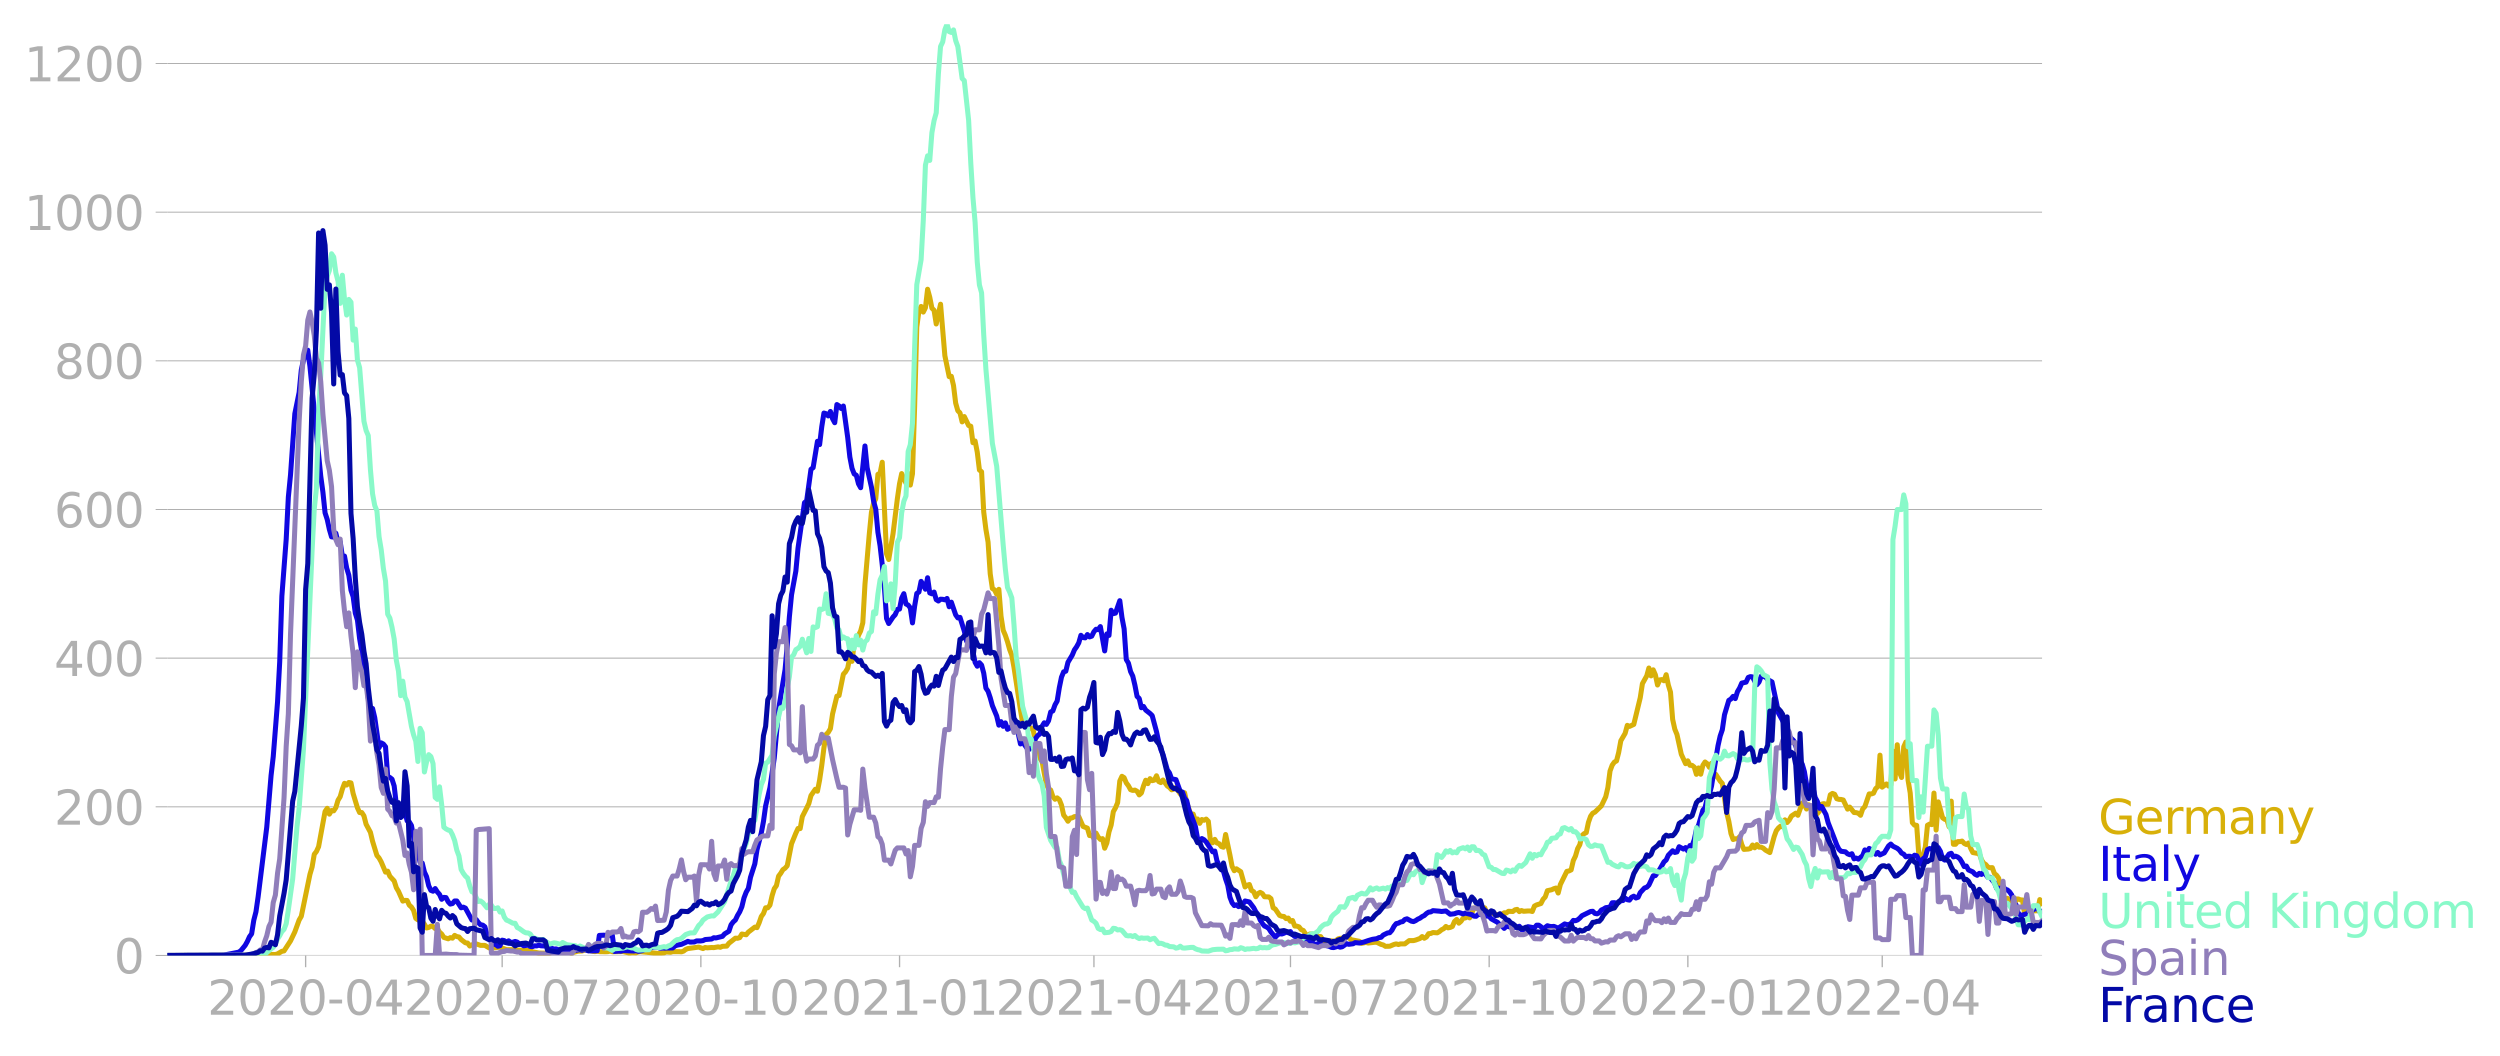 <svg xmlns:xlink="http://www.w3.org/1999/xlink" width="992.186" height="419.093" viewBox="0 0 744.14 314.319" xmlns="http://www.w3.org/2000/svg"><defs><style>*{stroke-linejoin:round;stroke-linecap:butt}</style></defs><g id="figure_1"><path d="M0 314.32h744.14V0H0v314.32z" style="fill:none" id="patch_1"/><g id="axes_1"><path d="M49.83 284.4h558V7.2h-558v277.2z" style="fill:none" id="patch_2"/><g id="matplotlib.axis_1"><g id="xtick_1"><g id="line2d_1"><defs><path id="mc8f80607a2" d="M0 0v3.5" style="stroke:#b0b0b0;stroke-width:.4"/></defs><use xlink:href="#mc8f80607a2" x="90.973" y="284.4" style="fill:#b0b0b0;stroke:#b0b0b0;stroke-width:.4"/></g><g style="fill:#b0b0b0" transform="matrix(.14 0 0 -.14 61.725 302.038)" id="text_1"><defs><path id="DejaVuSans-32" d="M1228 531h2203V0H469v531q359 372 979 998 621 627 780 809 303 340 423 576 121 236 121 464 0 372-261 606-261 235-680 235-297 0-627-103-329-103-704-313v638q381 153 712 231 332 78 607 78 725 0 1156-363 431-362 431-968 0-288-108-546-107-257-392-607-78-91-497-524-418-433-1181-1211z" transform="scale(.016)"/><path id="DejaVuSans-30" d="M2034 4250q-487 0-733-480-245-479-245-1442 0-959 245-1439 246-480 733-480 491 0 736 480 246 480 246 1439 0 963-246 1442-245 480-736 480zm0 500q785 0 1199-621 414-620 414-1801 0-1178-414-1799Q2819-91 2034-91q-784 0-1198 620-414 621-414 1799 0 1181 414 1801 414 621 1198 621z" transform="scale(.016)"/><path id="DejaVuSans-2d" d="M313 2009h1684v-512H313v512z" transform="scale(.016)"/><path id="DejaVuSans-34" d="M2419 4116 825 1625h1594v2491zm-166 550h794V1625h666v-525h-666V0h-628v1100H313v609l1940 2957z" transform="scale(.016)"/></defs><use xlink:href="#DejaVuSans-32"/><use xlink:href="#DejaVuSans-30" x="63.623"/><use xlink:href="#DejaVuSans-32" x="127.246"/><use xlink:href="#DejaVuSans-30" x="190.869"/><use xlink:href="#DejaVuSans-2d" x="254.492"/><use xlink:href="#DejaVuSans-30" x="290.576"/><use xlink:href="#DejaVuSans-34" x="354.199"/></g></g><g id="xtick_2"><use xlink:href="#mc8f80607a2" x="149.473" y="284.4" style="fill:#b0b0b0;stroke:#b0b0b0;stroke-width:.4" id="line2d_2"/><g style="fill:#b0b0b0" transform="matrix(.14 0 0 -.14 120.225 302.038)" id="text_2"><defs><path id="DejaVuSans-37" d="M525 4666h3000v-269L1831 0h-659l1594 4134H525v532z" transform="scale(.016)"/></defs><use xlink:href="#DejaVuSans-32"/><use xlink:href="#DejaVuSans-30" x="63.623"/><use xlink:href="#DejaVuSans-32" x="127.246"/><use xlink:href="#DejaVuSans-30" x="190.869"/><use xlink:href="#DejaVuSans-2d" x="254.492"/><use xlink:href="#DejaVuSans-30" x="290.576"/><use xlink:href="#DejaVuSans-37" x="354.199"/></g></g><g id="xtick_3"><use xlink:href="#mc8f80607a2" x="208.616" y="284.4" style="fill:#b0b0b0;stroke:#b0b0b0;stroke-width:.4" id="line2d_3"/><g style="fill:#b0b0b0" transform="matrix(.14 0 0 -.14 179.368 302.038)" id="text_3"><defs><path id="DejaVuSans-31" d="M794 531h1031v3560L703 3866v575l1116 225h631V531h1031V0H794v531z" transform="scale(.016)"/></defs><use xlink:href="#DejaVuSans-32"/><use xlink:href="#DejaVuSans-30" x="63.623"/><use xlink:href="#DejaVuSans-32" x="127.246"/><use xlink:href="#DejaVuSans-30" x="190.869"/><use xlink:href="#DejaVuSans-2d" x="254.492"/><use xlink:href="#DejaVuSans-31" x="290.576"/><use xlink:href="#DejaVuSans-30" x="354.199"/></g></g><g id="xtick_4"><use xlink:href="#mc8f80607a2" x="267.759" y="284.4" style="fill:#b0b0b0;stroke:#b0b0b0;stroke-width:.4" id="line2d_4"/><g style="fill:#b0b0b0" transform="matrix(.14 0 0 -.14 238.51 302.038)" id="text_4"><use xlink:href="#DejaVuSans-32"/><use xlink:href="#DejaVuSans-30" x="63.623"/><use xlink:href="#DejaVuSans-32" x="127.246"/><use xlink:href="#DejaVuSans-31" x="190.869"/><use xlink:href="#DejaVuSans-2d" x="254.492"/><use xlink:href="#DejaVuSans-30" x="290.576"/><use xlink:href="#DejaVuSans-31" x="354.199"/></g></g><g id="xtick_5"><use xlink:href="#mc8f80607a2" x="325.616" y="284.4" style="fill:#b0b0b0;stroke:#b0b0b0;stroke-width:.4" id="line2d_5"/><g style="fill:#b0b0b0" transform="matrix(.14 0 0 -.14 296.368 302.038)" id="text_5"><use xlink:href="#DejaVuSans-32"/><use xlink:href="#DejaVuSans-30" x="63.623"/><use xlink:href="#DejaVuSans-32" x="127.246"/><use xlink:href="#DejaVuSans-31" x="190.869"/><use xlink:href="#DejaVuSans-2d" x="254.492"/><use xlink:href="#DejaVuSans-30" x="290.576"/><use xlink:href="#DejaVuSans-34" x="354.199"/></g></g><g id="xtick_6"><use xlink:href="#mc8f80607a2" x="384.116" y="284.4" style="fill:#b0b0b0;stroke:#b0b0b0;stroke-width:.4" id="line2d_6"/><g style="fill:#b0b0b0" transform="matrix(.14 0 0 -.14 354.868 302.038)" id="text_6"><use xlink:href="#DejaVuSans-32"/><use xlink:href="#DejaVuSans-30" x="63.623"/><use xlink:href="#DejaVuSans-32" x="127.246"/><use xlink:href="#DejaVuSans-31" x="190.869"/><use xlink:href="#DejaVuSans-2d" x="254.492"/><use xlink:href="#DejaVuSans-30" x="290.576"/><use xlink:href="#DejaVuSans-37" x="354.199"/></g></g><g id="xtick_7"><use xlink:href="#mc8f80607a2" x="443.259" y="284.4" style="fill:#b0b0b0;stroke:#b0b0b0;stroke-width:.4" id="line2d_7"/><g style="fill:#b0b0b0" transform="matrix(.14 0 0 -.14 414.01 302.038)" id="text_7"><use xlink:href="#DejaVuSans-32"/><use xlink:href="#DejaVuSans-30" x="63.623"/><use xlink:href="#DejaVuSans-32" x="127.246"/><use xlink:href="#DejaVuSans-31" x="190.869"/><use xlink:href="#DejaVuSans-2d" x="254.492"/><use xlink:href="#DejaVuSans-31" x="290.576"/><use xlink:href="#DejaVuSans-30" x="354.199"/></g></g><g id="xtick_8"><use xlink:href="#mc8f80607a2" x="502.401" y="284.4" style="fill:#b0b0b0;stroke:#b0b0b0;stroke-width:.4" id="line2d_8"/><g style="fill:#b0b0b0" transform="matrix(.14 0 0 -.14 473.153 302.038)" id="text_8"><use xlink:href="#DejaVuSans-32"/><use xlink:href="#DejaVuSans-30" x="63.623"/><use xlink:href="#DejaVuSans-32" x="127.246"/><use xlink:href="#DejaVuSans-32" x="190.869"/><use xlink:href="#DejaVuSans-2d" x="254.492"/><use xlink:href="#DejaVuSans-30" x="290.576"/><use xlink:href="#DejaVuSans-31" x="354.199"/></g></g><g id="xtick_9"><use xlink:href="#mc8f80607a2" x="560.259" y="284.4" style="fill:#b0b0b0;stroke:#b0b0b0;stroke-width:.4" id="line2d_9"/><g style="fill:#b0b0b0" transform="matrix(.14 0 0 -.14 531.01 302.038)" id="text_9"><use xlink:href="#DejaVuSans-32"/><use xlink:href="#DejaVuSans-30" x="63.623"/><use xlink:href="#DejaVuSans-32" x="127.246"/><use xlink:href="#DejaVuSans-32" x="190.869"/><use xlink:href="#DejaVuSans-2d" x="254.492"/><use xlink:href="#DejaVuSans-30" x="290.576"/><use xlink:href="#DejaVuSans-34" x="354.199"/></g></g></g><g id="matplotlib.axis_2"><g id="ytick_1"><path d="M49.83 284.4h558" clip-path="url(#p5972524c0c)" style="fill:none;stroke:#b0b0b0;stroke-width:.3;stroke-linecap:square" id="line2d_10"/><g id="line2d_11"><defs><path id="m700f919090" d="M0 0h-3.5" style="stroke:#b0b0b0;stroke-width:.3"/></defs><use xlink:href="#m700f919090" x="49.83" y="284.4" style="fill:#b0b0b0;stroke:#b0b0b0;stroke-width:.3"/></g><use xlink:href="#DejaVuSans-30" style="fill:#b0b0b0" transform="matrix(.14 0 0 -.14 33.922 289.719)" id="text_10"/></g><g id="ytick_2"><path d="M49.83 240.15h558" clip-path="url(#p5972524c0c)" style="fill:none;stroke:#b0b0b0;stroke-width:.3;stroke-linecap:square" id="line2d_12"/><use xlink:href="#m700f919090" x="49.83" y="240.149" style="fill:#b0b0b0;stroke:#b0b0b0;stroke-width:.3" id="line2d_13"/><g style="fill:#b0b0b0" transform="matrix(.14 0 0 -.14 16.108 245.468)" id="text_11"><use xlink:href="#DejaVuSans-32"/><use xlink:href="#DejaVuSans-30" x="63.623"/><use xlink:href="#DejaVuSans-30" x="127.246"/></g></g><g id="ytick_3"><path d="M49.83 195.898h558" clip-path="url(#p5972524c0c)" style="fill:none;stroke:#b0b0b0;stroke-width:.3;stroke-linecap:square" id="line2d_14"/><use xlink:href="#m700f919090" x="49.83" y="195.898" style="fill:#b0b0b0;stroke:#b0b0b0;stroke-width:.3" id="line2d_15"/><g style="fill:#b0b0b0" transform="matrix(.14 0 0 -.14 16.108 201.217)" id="text_12"><use xlink:href="#DejaVuSans-34"/><use xlink:href="#DejaVuSans-30" x="63.623"/><use xlink:href="#DejaVuSans-30" x="127.246"/></g></g><g id="ytick_4"><path d="M49.83 151.647h558" clip-path="url(#p5972524c0c)" style="fill:none;stroke:#b0b0b0;stroke-width:.3;stroke-linecap:square" id="line2d_16"/><use xlink:href="#m700f919090" x="49.83" y="151.647" style="fill:#b0b0b0;stroke:#b0b0b0;stroke-width:.3" id="line2d_17"/><g style="fill:#b0b0b0" transform="matrix(.14 0 0 -.14 16.108 156.966)" id="text_13"><defs><path id="DejaVuSans-36" d="M2113 2584q-425 0-674-291-248-290-248-796 0-503 248-796 249-292 674-292t673 292q248 293 248 796 0 506-248 796-248 291-673 291zm1253 1979v-575q-238 112-480 171-242 60-480 60-625 0-955-422-329-422-376-1275 184 272 462 417 279 145 613 145 703 0 1111-427 408-426 408-1160 0-719-425-1154Q2819-91 2113-91q-810 0-1238 620-428 621-428 1799 0 1106 525 1764t1409 658q238 0 480-47t505-140z" transform="scale(.016)"/></defs><use xlink:href="#DejaVuSans-36"/><use xlink:href="#DejaVuSans-30" x="63.623"/><use xlink:href="#DejaVuSans-30" x="127.246"/></g></g><g id="ytick_5"><path d="M49.83 107.397h558" clip-path="url(#p5972524c0c)" style="fill:none;stroke:#b0b0b0;stroke-width:.3;stroke-linecap:square" id="line2d_18"/><use xlink:href="#m700f919090" x="49.83" y="107.397" style="fill:#b0b0b0;stroke:#b0b0b0;stroke-width:.3" id="line2d_19"/><g style="fill:#b0b0b0" transform="matrix(.14 0 0 -.14 16.108 112.715)" id="text_14"><defs><path id="DejaVuSans-38" d="M2034 2216q-450 0-708-241-257-241-257-662 0-422 257-663 258-241 708-241t709 242q260 243 260 662 0 421-258 662-257 241-711 241zm-631 268q-406 100-633 378-226 279-226 679 0 559 398 884 399 325 1092 325 697 0 1094-325t397-884q0-400-227-679-226-278-629-378 456-106 710-416 255-309 255-755 0-679-414-1042Q2806-91 2034-91q-771 0-1186 362-414 363-414 1042 0 446 256 755 257 310 713 416zm-231 997q0-362 226-565 227-203 636-203 407 0 636 203 230 203 230 565 0 363-230 566-229 203-636 203-409 0-636-203-226-203-226-566z" transform="scale(.016)"/></defs><use xlink:href="#DejaVuSans-38"/><use xlink:href="#DejaVuSans-30" x="63.623"/><use xlink:href="#DejaVuSans-30" x="127.246"/></g></g><g id="ytick_6"><path d="M49.83 63.146h558" clip-path="url(#p5972524c0c)" style="fill:none;stroke:#b0b0b0;stroke-width:.3;stroke-linecap:square" id="line2d_20"/><use xlink:href="#m700f919090" x="49.83" y="63.146" style="fill:#b0b0b0;stroke:#b0b0b0;stroke-width:.3" id="line2d_21"/><g style="fill:#b0b0b0" transform="matrix(.14 0 0 -.14 7.2 68.465)" id="text_15"><use xlink:href="#DejaVuSans-31"/><use xlink:href="#DejaVuSans-30" x="63.623"/><use xlink:href="#DejaVuSans-30" x="127.246"/><use xlink:href="#DejaVuSans-30" x="190.869"/></g></g><g id="ytick_7"><path d="M49.83 18.895h558" clip-path="url(#p5972524c0c)" style="fill:none;stroke:#b0b0b0;stroke-width:.3;stroke-linecap:square" id="line2d_22"/><use xlink:href="#m700f919090" x="49.83" y="18.895" style="fill:#b0b0b0;stroke:#b0b0b0;stroke-width:.3" id="line2d_23"/><g style="fill:#b0b0b0" transform="matrix(.14 0 0 -.14 7.2 24.214)" id="text_16"><use xlink:href="#DejaVuSans-31"/><use xlink:href="#DejaVuSans-32" x="63.623"/><use xlink:href="#DejaVuSans-30" x="127.246"/><use xlink:href="#DejaVuSans-30" x="190.869"/></g></g></g><path d="m49.83 284.4 27.643-.095 3.214-.221 1.286.032.643-.19 1.285-.759.643-.126 1.929-2.971 1.286-2.687 1.285-3.54.643-1.106 2.572-12.485.642-2.181.643-3.793.643-.822.643-1.422 1.929-10.494.642-.948.643 1.738.643-1.075.643.095.643-.98.643-2.18.643-1.044.642-2.244.643-1.738.643.506.643-.759.643.126.643 3.161 1.285 4.267.643 1.391h.643l.643.98.643 2.497 1.286 2.402.642 2.687 1.286 4.203.643.76.643 1.169 1.286 3.034.642-.285.643 1.518 1.286 1.39.643 2.023.643 1.075 1.285 2.908.643-.221.643.031.643 1.39.643.57.643 1.011.643 2.34.642.473.643.064.643.347.643.854.643 1.138.643-.158.643-.38.642.095.643.632.643-.031.643 1.074.643.57.643 1.01 1.285.412.643-.348.643.158.643-.822.643.348.643.126.643.759 1.285.98.643.063.643.885.643-.38h.643l.643-.252 1.285.442h1.286l1.286.759.643-.158.642.158 1.286-.158.643-.063 1.929.727h1.928l.643.126 3.857.095.643.126.643.285 1.928.379 1.286.032 1.929-.032 1.285-.38 4.5.159.643.221 1.286-.348.643-.19 1.286-.063 1.285-.41 1.929.505.643.095.643-.19.642.19 1.929.032.643-.032.643-.19.643.222 3.214-.063 1.928.474.643-.127 1.286.032.643-.253.643-.095 5.143.506 1.285-.127.643-.031.643-.253 1.286.095.643-.19h1.928l.643.063.643-.22.643-.507.643-.253 3.214-.442 1.286.442.642-.316.643.095 1.286-.095.643.032 1.286-.221.642.126.643-.284 1.286-.063.643-.854 1.928-1.517.643.032.643-.19.643-1.075 1.286.221.643-.79 1.928-1.485.643.158.643-1.454.643-1.865.643-.885.642-1.707h.643l.643-.79.643-2.813.643-2.086.643-.917.643-2.813.642-.853.643-1.075.643-.443.643-.727 1.286-6.542 1.285-3.161.643-1.39.643.03.643-3.57 1.286-2.53.643-1.327.642-2.402 1.286-1.865.643.569.643-3.319.643-4.362.643-5.247.642-3.95.643-.633.643-1.106.643-4.394 1.286-5.278.643-.19 1.285-6.353.643-.695.643-1.107.643-3.255.643 1.233.643-5.247.642-.411.643-2.086.643-1.296.643-2.434.643-11.442 1.286-14.95.642-6.512.643-2.781.643-1.201.643-7.302.643-.316.643-3.287 1.285 27.277.643 1.676 1.286-7.681 1.286-10.399.643-4.457.642-3.034 1.286 2.845.643-2.908.643 3.477.643-3.35.643-20.072.642-23.61.643-4.837.643-1.296.643 1.676.643-1.296.643-5.5.643 2.37.642 3.256.643.632.643 4.078 1.286-5.88 1.286 15.33 1.285 6.227.643-.095.643 2.719.643 5.246.643 2.276.643.632.642 2.687.643-1.58 1.286 2.655.643.221.643 4.9.643-.507.642 3.32.643 5.31.643.537.643 12.01.643 5.121.643 3.793.643 9.45.642 4.363.643.41.643 1.328.643-1.486.643 7.997.643 4.172.643 1.518.642 1.928.643 2.307.643 1.707.643 3.572 1.929 12.674.642 3.825.643-.38.643.064.643 1.801.643.127.643.822.643 4.109 1.285 4.109.643.821 1.286 6.986.643 1.2.643.38.642 1.928.643.822.643-.41.643.536.643 1.612.643 2.972.643.821.642 1.012.643-.917.643-.095.643-.379h1.286l1.285 2.94 1.286.505.643 2.213.643-.032.643.854.643-1.55.642 1.17.643.696.643-.222.643 2.845.643-1.549.643-3.318.643-2.023.642-3.983.643-1.138.643-1.549.643-6.448.643-1.39.643.41.643 1.55.642.853.643 1.17.643.22.643-.094.643.347.643 1.075.643-.569.642-2.118.643-1.675.643 1.012.643-1.486.643.6.643-.157.643-1.296.642 1.706.643.317.643-.759 1.286 1.77.643.443.643.695.642-.19.643-.537 1.286 1.96.643.537.643-.885.643 2.971 1.285 3.698.643-.316.643 1.96.643-.506.643 1.296.643-1.138.642.221.643-.347.643.663.643 5.943.643.442.643-1.011.643 1.074.642.222.643.821.643.222.643-3.793 1.286 6.132.643 3.35.642 1.296.643-.569 1.286.853 1.286 4.552.643-.506.642-.221.643 1.77.643.38.643 1.485.643-.948.643-.348.643.348.642.948 1.286.063.643.506.643 2.718.643.38 1.285 1.896.643.253.643.063.643.632.643-.158.643.948.643-.221.642 1.644.643.031.643.222.643.821.643.253.643 1.012.643.632.642-.6 1.929.157.643.632.643-.031.643.98.642.41 1.286.127.643-.253.643.285.643-.316.643-.506.642-.19 1.286-.095 1.286-.19.643.664 2.571.506.643.6 1.286-.284.643.19 1.928-.221h.643l1.286.632.643.158.642.41 1.286-.03 1.286-.538.643-.158.643.19.642-.19h1.286l1.286-.98h1.286l.642-.158 1.286-.474.643-.57.643.507.643-.38.643-.98.642-.063.643-.284 1.286.095.643-.38.643-.537.643-.316.642-.664.643.411.643-.126.643-.285.643-1.517.643-.569.643 1.106.642-.569.643-.948.643-.032.643-.41.643.379 1.286-2.908.642.032.643.316.643.094.643-.632.643.127.643 1.517.643-.253.642-.126.643.6.643.095.643.348.643-.285.643-.031.643-.411.642.031.643-.474 1.286.063.643-.505.643-.127.643.664.642-.316.643.221 1.286-.095h.643l.643.158.643-1.612.642-.347 1.286-.411.643-1.265.643-.695.643-1.865 1.285-.284.643-.316.643-.19.643 1.486.643-2.529 1.928-3.92.643-.126.643-.316.643-2.781.643-1.328.643-2.212.643-1.17.642-2.718.643-.57.643-.315.643-3.035.643-1.833.643-.916.643-.316 1.928-1.865 1.286-2.687.643-2.75.643-4.93.642-1.74.643-.916.643-.347.643-2.497.643-3.509 1.286-2.212.642-2.371.643.316 1.286-.6 1.929-7.966.642-4.172 1.286-2.307.643-2.34.643 2.34.643-1.802.643 1.486.642 3.034.643-1.517.643-.095.643.348.643-1.802.643 3.066.643 2.118.642 8.123.643 2.908.643 1.58 1.286 5.88 1.286 2.812.642-.853.643 1.328.643.031.643.506.643 2.15.643-1.897.643 1.865.642-2.655.643-.98.643.505.643 1.075.643-1.201.643 4.014.643-.695 1.285 1.991.643.695 1.286 8.661.643 2.592.643 3.666.642 1.77.643-.22.643.062.643-.663.643 2.307.643 1.454 1.285-.095.643-.158.643-1.043.643.822.643-.948.643.758h.643l.642.316.643.57 1.286.726 1.286-4.741.643-1.77.642-.822.643-.537.643.221.643-2.086.643.79.643-.727.643-1.201 1.285-.853.643.632 1.286-3.635.643.569.643 1.2.642-1.263.643.505.643-.063.643 2.244.643-.063.643-.759.643-2.054.642-.158.643.19h.643l.643-2.814.643-.41.643.252.643 1.328.642.19.643.031.643.158 1.286 2.719.643-.601 1.285 1.612.643.032.643.19.643.6.643-1.897.643-.695 1.285-3.761h.643l.643-.222.643-1.359.643-.6.643-9.356.643 9.514 1.285-.949.643.633.643-.285.643-10.114.643 8.28.643-10.177.642 8.092.643 1.643.643-9.134.643-1.423.643 11.316.643 3.856.643 8.85.642.727.643.064.643 8.913.643.41.643-.442.643-2.434.643-6.48.642-.347.643.158.643-9.387.643 11 .643-8.377 1.286 4.741.642.443.643.19.643 2.022.643-7.617.643 12.833h.643l.643-.79h.642l.643-.159.643.696.643.316.643-.443.643 1.58.643 1.265 1.928.348.643 1.801.643 1.012.643.41.643.76.642.189.643-.032.643 1.77.643.506.643.917.643 4.71.643 1.485.642-.221.643-.032.643.727.643 2.118.643.158.643-2.813h.643l.642.253.643.063.643 4.235.643-1.707.643 1.296.643-.474.643-.126 1.285-.032.643-3.319.643 1.043h0" clip-path="url(#p5972524c0c)" style="fill:none;stroke:#d8b009;stroke-width:1.5;stroke-linecap:square" id="line2d_24"/><path d="m49.83 284.4 16.714-.095 4.5-.885.643-.442 1.286-1.58.643-1.139.643-1.422.642-.885.643-4.046.643-2.497.643-4.456 2.571-20.735 1.286-15.393.643-5.595 1.286-16.34.643-11.917.642-19.534 1.286-16.91.643-12.58.643-6.574 1.286-18.238 1.285-6.353.643-6.67.643-2.97 1.286-2.908.643 4.836 3.214 32.65.643 4.742.643 6.195.642 1.96.643 2.97.643 2.213.643.063.643-1.137.643 2.686.643-.158.642 4.33.643-.063.643 3.54.643 2.15.643 4.456.643 1.928.643 4.9.642 2.117.643 5.468.643 3.825.643 4.804.643 3.604 1.286 10.43.642-1.865.643 2.719 1.286 8.976.643-1.454.643.348.643.822.642 8.85.643.284.643.506.643 2.023.643 5.5.643.38.643.03.642 1.297.643.632.643 2.528.643.316.643 1.075 1.286 6.89.642 1.075.643 3.003.643.221.643 2.655.643 1.391.643 2.718.643 1.36.642.252.643-.79.643 1.012.643.727.643 1.453.643-.568.643.063.642 1.232.643.696.643-.158.643-.759h.643l1.286 2.023.642-.19.643.285 1.929 3.54.643-.41.643.284.642.916.643.632.643.095.643.506.643 2.339.643 1.011.643.538.642 1.296.643.063.643.537.643-.158.643-1.644.643.127.643.474.642-.41.643.473.643-.063.643-.221.643.19.643.568.643.095.642.443 1.286-.222.643.411.643.064.643-.253.643.031.642-.221.643.19 1.286.063.643.126.643.316 1.285.475.643-.064.643.253 1.929.443.643-.127 1.285-.095.643-.22.643.189 1.286-.221.643.19.642-.254 1.286.443 2.572-.032.642-4.583 1.286-.063 1.929.126.643-.19.642 4.9 1.286-.095.643.032.643-.19 3.214.126.643-.126.643.221 1.286-.221.642-.474 1.929-.348.643-.253 1.286.032.642.316 3.858-.063.642-.57.643-.252 1.286-.253 1.286-.569.643-.316.642.221 1.286-.031.643-.316h1.286l.643-.095.642-.316 1.929-.158.643-.38.643.064 1.928-.474.643-.727 1.286-.79.643-1.929.643-.853.642-.569.643-1.36.643-1.074.643-1.517.643-2.655.643-1.675.643-1.138.642-3.287 1.286-4.014.643-4.173 1.286-5.025.643-3.414.642-4.615 1.286-5.436 1.286-8.819 1.286-14.476 1.928-11.821.643-7.175.643-8.566.643-6.575 1.285-7.048.643-6.796 1.929-13.56.643-.537 1.285-9.387.643-.506 1.286-7.839.643.98.643-5.342.643-4.045.642.19.643.663.643-1.328.643 2.15.643 1.2.643-5.404.643.41.642.76.643-.728 1.286 9.325.643 5.847.643 3.35.643 1.676.642.41.643 2.53.643 1.169 1.286-12.422.643 6.448 1.285 5.784.643 4.172.643 2.403.643 6.89.643 4.014.643 5.626.643 6.796.642 9.23.643 1.485 1.286-1.928.643-.695.643-1.58.643-.095.642-3.256.643-1.328.643 3.066.643.316.643.854.643 4.457.643-4.995.642-3.76.643-.443.643-3.161.643 1.043.643 1.296.643-3.414.643 4.52.642.253.643-.506.643 2.244.643.411.643-.537.643.032.643.158.642-.411.643 2.465.643-1.359 1.286 3.761.643.917.643-.158 1.285 4.077.643 2.877.643 1.327.643-.284.643 2.244.643 3.16.642 1.138.643-1.043.643.696.643 2.434.643 4.425.643.948.643 1.928.642 2.339 1.286 3.098.643 2.718.643-1.043.643 1.39.643-1.011.642 1.896.643-.347 1.286-1.138.643 1.612.643 1.233.643 3.002.642-.916.643 1.264.643.885.643.411 1.286-1.897.643-1.39.642-.854.643-.474.643-2.276.643-1.043.643.475.643-1.075.643-2.624.642-.316.643-1.801.643-1.138.643-3.983.643-3.129.643-1.58.643-.19.642-2.655 1.286-2.15.643-1.548.643-.917.643-1.17.643-2.243.642.663.643.095.643-.98.643.696.643-.222.643-1.295.643-.759.642.126.643-.916 1.286 7.238.643-5.057.643.442.643-7.49.642 1.01.643-.157 1.286-3.699.643 4.995.643 3.382.643 9.134.642 1.075.643 2.528.643 1.328.643 2.718.643 3.32.643.631.643 2.75.642-.38.643 1.075 1.286 1.012.643.632 1.286 4.773.642 3.034.643 2.308.643 1.422 1.286 4.583.643.948.643 1.77 1.285.222 1.286 3.54.643.158.643 1.801.643.79.642 2.782.643 1.454 1.286 3.414.643 3.571.643 1.17.643-1.138.642.348.643.663 1.929 2.94.643-.221.643 2.907.642 1.328 1.286 1.77.643 2.307.643 1.865.643 3.54.643 1.676.642.821.643-.22.643.536.643-.284.643-.474.643-.917 1.285.285 1.286 1.707.643 1.232.643.79.643 1.612.643 1.075.642.759.643.284.643.474.643 1.012 1.286 1.548.643-.663.642-.38.643.095.643-.221.643-.348.643.19.643-.348.643.885.642.57.643.062.643-.094.643.569 1.286.568.643.095.642.316.643.158.643.57.643.126.643-.285.643.127.643.442.642-.031 1.286.316.643.316.643.063 1.286-.38.642.254.643-.127 1.286-.916.643.19 1.286-.159.642-.348 1.286.127 1.286-.285 1.286-.442 1.285-.38 1.286-.189.643-.316.643-.095.643-.664 1.285-.632.643-.063.643-.727.643-1.201.643-.79.643-.127.642-.347.643-.127.643-.632.643-.19 1.286.696.643.126.642-.284.643-.443.643-.284.643-.474.643-.317.643-.6.643-.411.642-.063.643-.38 1.929.159.643.094 1.285-.158 1.286.98 1.286-.158.643-.253.643-.126 1.285.442.643-.252 1.929.474.643.442.642.032.643-.57 1.286.032.643.127.643.38h.643l.642.79 1.929 1.074.643.759.643.316.643.695.642-.664 1.286.285 1.929.126.643-.38.642 1.012.643.095.643-.316.643-.664 1.929.348.642-.79h.643l.643.442.643.696 1.286-.98.643.19.642.063.643-.064 1.286.538 1.929-1.265.642.19h.643l.643-.38.643-.853.643.095.643-.253.643-.537.642-.695 2.572-1.265.643-.063.643.632.642.127.643-.316.643-.822.643-.285.643-.41 1.286-.159.642-1.295.643-.032.643.158.643-.19.643-.569.643-.031.643-.727.642.474.643.126.643-.853.643-.316.643.537.643-.221.643-1.39 1.285-1.392.643-.19.643-.663 1.286-2.75.643-.063 1.285-1.833 1.286-2.276.643-.537.643-1.423 1.285-1.327.643.505.643-.158.643-1.548 1.286.695.643-.442.642 1.043.643-1.644.643.063.643-1.801.643-3.003.643-1.328 1.285-4.456.643-.759.643-2.75.643-1.106.643-2.592 1.286-8.06.642-3.92.643-2.876.643-1.896.643-4.425 1.286-4.299.643-.41.642-.79.643.663.643-2.055.643-1.074.643-1.486 1.286-.284.642-1.391.643-.253.643.095.643 1.296.643 1.011.643-.79.643-1.738.642.063.643.19.643.726 1.286.727 1.286 5.943.642 3.35 1.929 3.477.643 3.35.643.158 1.285 1.17.643 1.58 1.286 4.615.643.822.643 2.244.643 3.825.642 1.327 1.286-.284.643 2.813.643 1.2.643 2.024.643-.538 1.285 2.403.643 2.433 1.929 4.931.643 1.707.642 1.264.643.6 1.286.159.643.6.643.253.643-.284.642 1.517.643-.221.643.316 1.286-1.043.643-1.707.643.6.642-1.043.643.348 1.286 1.39.643-.537.643.727 1.285-.6 1.286-2.086.643-.538.643.633 1.286.632.642.537.643.885.643.316.643.79.643-.158h.643l.643.348.642-.664.643.158 1.286 2.466.643-1.58.643-.538.643-2.18.642-.317.643.19.643-.443.643-.6.643.6.643 1.106.643 2.181.642.411 1.286-1.801.643-.222.643 1.075.643-.221.643.253.642.537.643 1.043.643 1.264.643-.158.643 1.17 1.286.569.642.695.643.316.643-.569.643.316.643-.663 1.286 1.517h.642l.643.885.643.695.643 1.675.643-.031.643.442.643-.916.642.79.643.221.643.569.643.917.643 2.465.643.474.643 2.466.642.6h.643l.643-.253.643-.126.643-.664.643-.158 1.285-.79.643.031.643.917.643-.095h0" clip-path="url(#p5972524c0c)" style="fill:none;stroke:#1007e1;stroke-width:1.5;stroke-linecap:square" id="line2d_25"/><path d="m49.83 284.4 26.357-.095.643-.126 1.929-.063 1.928-1.707.643-.411.643-1.106.643-1.391.643-.98.642-1.233.643-.664.643-1.675.643-4.14 1.286-9.198 1.285-15.52.643-5.594 1.286-17.542 2.571-59.139.643-12.327.643-6.1.643-22.252.643-11.315 1.286-26.804.642-2.781.643-1.739.643-4.962.643.948.643 4.71.643 2.497.643 6.606.642-8.376.643 7.048.643 4.805.643-4.647.643.822.643 11.284.643-3.287.642 9.26.643 2.213 1.286 15.962.643 2.75.643 1.517.643 10.083.642 7.27.643 3.477.643 1.549.643 7.712.643 3.856.643 5.595.643 3.761.642 9.862.643 1.17.643 2.717.643 3.509.643 6.321.643 3.288.643 7.238.642-4.299.643 4.741.643 1.328 1.286 7.396.643 2.529.643 1.865.642 6.037.643-9.862.643 1.328.643 11.663.643-2.971.643-2.181.643.569.642 2.086.643 10.083.643.569.643-3.73.643 5.31.643 6.7.643.507.642.347.643.19.643 1.233.643 1.706.643 2.845.643 1.739.643 4.014.642 1.138.643.853.643.569.643 2.37.643 1.707.643.285.643 1.485.642 1.138.643-.158.643.474 1.286 1.55.643-1.012.643.22.642.98.643.032.643-.22.643 1.263.643-.316.643 1.834.643.885.642.252 1.286.696h.643l.643 1.264.643.316 1.285.948.643.317.643.031.643.316.643.98 1.928.727 1.286-.063.643.6.643.285.643.474 1.285-.38.643.096 1.286.347.643-.537 1.286.664 2.571.316.643.632.643-.57 1.285.57h.643l.643-.537.643.158.643-.19 2.571.032.643.474 1.286.126 1.286.664.642-.474 2.572-.19 1.286-.41 1.285.347.643.031.643.411.643.222 1.928-.095 1.286-.032.643-.916 2.571.284 1.286-.284.643.158.643-.38.643-.221 1.285-1.233.643-.41.643-.064.643-.316 1.286-1.138 1.285-.474 1.286-.031 1.286-2.181.643-.6.643-1.012 1.285-.949 1.286-.316.643.032 1.286-1.233 1.928-3.003 1.929-6.163.643-1.549.642-2.18.643-.064.643-.948.643-3.098 1.286-3.319.643-2.781.642-.759.643-2.655.643-.695 1.286-7.744.643-2.876.643-1.58.642-4.805.643-.348 1.286-2.023.643-5.752 1.286-5.658.642-2.75.643.19.643-1.865.643-4.267.643-3.287.643-5.848.643-.664.642-1.548.643-.38.643-.6.643-2.118 1.286 4.046.643-4.267.642 3.856.643-7.301.643.22.643-.284.643-5.246.643.126.643-.285.642-4.393.643 5.816 1.286.284.643 1.486.643 2.655.643.506.642 2.591.643-.505.643.442.643.127.643 3.635.643-3.224.643 2.528.642-3.888.643 2.75.643-1.39.643 2.94.643-2.498.643-.506.643-2.054.642-.474.643-5.848.643.57.643-5.848.643-4.236.643-1.359.643-2.592.642 10.21.643-.57.643-4.488.643 7.365.643-7.428.643-12.327.643-1.359.642-7.428.643-3.413.643-1.58.643-13.244.643-2.023.643-6.353.643-22.6.642-18.68 1.286-7.428.643-11.6.643-16.563.643-2.75.643 1.36.642-8.25.643-3.603.643-2.308.643-11.631.643-8.123.643-1.36.643-3.634.642-1.644.643 2.213.643.252.643-.758.643 3.16.643 1.802 1.285 9.483.643.663 1.286 11.79.643 12.77.643 10.209.643 7.396.642 11.853.643 6.796.643 2.339.643 12.58.643 10.114 1.928 22.094 1.286 6.827 1.929 23.421.643 7.144.642 5.531.643 1.36.643 1.738.643 7.933.643 9.388.643 4.14 1.285 10.81 1.286 4.647.643 6.48.643-1.423.643 2.592.643 3.476.642 4.173.643 1.96.643 1.232.643 3.54.643 9.388 1.286 3.824 1.285 2.118.643.032.643 3.824.643 1.549 1.286 5.12.642.822.643.569.643 1.454.643-.063.643 1.359 1.928 3.13.643.41.643-.158 1.286 3.54.643.38.643.6.642 1.517.643.348.643-.158.643 1.106 1.286-.126.643-.253.642-.949.643.095.643.411.643-.095.643.222 1.286 1.517.642.126.643-.095.643.285.643-.316.643.569.643.347.643-.22.642.126 1.286-.064.643.506.643-.284.643-.158 1.285 1.58.643-.095.643.19.643.347.643.064.643.379 1.285.095.643.38.643-.127.643-.443.643.506.643.063 1.928-.221h.643l.643.41.643.254.643.126.643.284 1.928.064 1.286-.443 1.286-.126 1.928-.032.643.474.643-.095.643-.252.643-.032.642-.19 1.286.095.643-.442.643.19.643.347.643-.19.642.032 1.286-.19.643.127.643-.095.643-.38.643.19.642-.063.643.063.643-.063.643-.537.643-.316.643-.064 1.928-.663 1.286.19.643.157.643-.031.643-.285.642.158 1.286-.316.643-.442.643-.6.643-.443.643-.095.642-.506.643-.348.643.095 1.286-.948.643-.98.643-.6.642-.411.643-.064.643-.41.643-1.644.643-.727 1.286-1.011.642-1.296h.643l.643.158.643-.917.643-1.707 1.286-.347.642.537.643-1.17 1.286-.6.643.19.643.031.643-.79.642-1.043.643.632.643-.38.643-.22.643.41 1.286-.347.642.284.643-.442.643.316.643-.759.643-.095 1.286-1.074.642-.285.643.316.643-.442.643-.127.643-1.232.643-.885.643.442.642-.948.643-.38.643-.22.643 3.887.643-1.802.643-1.169.643-.632.642.442.643-.22.643.094.643-5.026 1.286.822.643-.822.642-1.138.643.38.643-.506.643.727.643-.285.643.253.643-1.074 1.285-.443.643.348.643-.538.643 1.044.643-1.138.643.031.642 1.107.643-.064.643.316.643.854.643.253 1.286 3.477.642.158.643.663h.643l1.929 1.138.643.063.642-1.043.643.158.643.38.643-.57.643.38.643-1.138.643-.6.642.284 1.286-1.138 1.286-2.592.643 1.328.643-1.138.642.41.643-.473.643.158.643-1.264.643-.949.643-1.517.643-.19.642-.98 1.286-.157.643-.917.643-.253.643-1.675.643-.19 1.285.727.643-.442.643.916.643.032.643.632.643 1.517 1.285-.126.643.316.643 1.549.643.474.643-.032.643-.442.642.253 1.286.126 1.929 4.836.643-.032.642.6 1.286.633.643.158.643-.758.643.19.643.442.642.126.643-.095.643-.316.643-.632.643.348.643-.19.643.759.642-.158.643.063.643.19.643.948.643-.063.643.063.643.347 1.285.348.643-.158.643-.695.643.727.643-.127.643-.853.642 3.666.643 1.391.643-3.13.643 4.837.643 2.623.643-5.879.643-2.054.642-4.583.643-2.213.643 3.16.643-.979.643-9.008.643 3.255.643-.821.642-5.09.643-.79.643-1.042.643-10.4.643-1.896.643-3.287.643-1.486.642.885.643.285.643-.537.643-1.865.643 1.327.643.095 1.285-.695.643.347.643 1.17.643-.127.643.475.643-.285.643.316.642.032.643-.253.643-.063.643-21.462.643-5.974.643.474.643.727.642 1.106 1.286.696.643 25.476.643 7.965.643 3.666.643 1.897.642 2.971.643.727.643.348 1.286 5.152.643.821 1.285 2.34.643-.696.643.158 1.286 2.055.643 1.896.643 1.233.642 4.046.643 2.339.643-3.35.643-2.024.643 2.845.643-2.15.643.38 1.928-.095.643 1.739.643-1.518.643 1.58.643-.126 1.928.095.643-.38.643-.947.643.158.643-.411h1.285l1.286-1.707.643-1.36.643-.726.643-1.423h1.285l1.286-3.35.643-.537.643-1.043.643-.6h1.285l.643.252.643-2.15.643-86.415.643-4.014.643-4.931h1.285l.643-4.362.643 2.655.643 72.35.643-.948.643 10.968h1.285l.643 11 .643-6.164.643 4.552 1.286-19.597 1.285-.032.643-10.778.643 1.011.643 6.638.643 12.611.643 3.256 1.285.032.643 10.778.643 1.422.643 2.37.643-6.005.643-.379h1.285l.643-6.7.643 3.824.643.664.643 7.965.643 2.623 1.285-.063.643 1.707.643 3.192.643 2.466.643.537.643 1.96 1.285.063 1.286 3.129.643 1.17.643 2.465.643.853 1.285-.063 1.286 1.58.643.095.643 2.845.643 1.896 1.285.064.643-1.043.643-.696.643.158.643-2.592.643-1.58h1.285l.643 1.896.643 1.36h0" clip-path="url(#p5972524c0c)" style="fill:none;stroke:#89f9c9;stroke-width:1.5;stroke-linecap:square" id="line2d_26"/><path d="m49.83 284.4 23.786-.095 1.285-.221.643-.221.643-.348.643-.19.643-.569h.643l.643-2.402.642-1.801.643-2.75.643-1.328.643-5.816.643-2.244.643-6.511.643-4.267 1.285-18.111.643-15.362.643-9.672.643-23.674 2.571-63.437.643-11.82.643-7.934.643-2.656.643-7.68.643-2.434.642 3.003.643 4.014.643 6.732.643 1.391.643 5.563.643 9.672L97.4 137.14l.643 2.877.643 4.836.643 12.77.643 3.002.643 1.517.643-1.675.642 15.298.643 6.1.643 4.678.643-4.109.643 6.86.643 5.278.643 10.114.642-10.652.643 3.857.643 2.149.643 4.077.643-.569.643 5.437.643 11.6.642-5.658.643 3.92.643 5.278.643 3.667.643 6.606.643 1.738.643-7.238.642 11.948.643.663.643 1.296.643.285.643 1.896.643-.126 1.285 5.247.643 4.52.643-.727.643 3.382.643 2.339.643 5.215.643-17.384.642 1.706.643-2.339.643 37.582h3.857l.643-9.261.643 8.945 1.929-.095 1.285.127 1.929.031.643.158 3.857.095h.643l.643-37.266.642-.22 3.215-.254.643 37.013.642.126 1.286-.094 1.286-.474.643-.032.643-.285 1.285.158h.643l1.286.317.643-.032.643.474 7.071.095 1.929.095 5.785-.032 1.286-1.549 1.286.158 1.928-.031.643-1.454.643.664.643.094.643-.79.643-.284h1.285l.643 1.39.643-.6.643-4.077.643.316.643-.411h1.285l.643-.158.643-.885.643 2.528.643-.284.643.316h1.285l.643-1.549.643-.19.643.158.643-.474.643-5.341h1.285l.643-.474.643-.633.643.253.643-.98.643 4.299 1.928-.095.643-2.465.643-6.48.643-2.876.643-1.328h1.285l.643-2.117.643-2.687.643 3.445.643 2.466.643-.759h1.285l.643-.348.643 7.618.643-7.902.643-3.098 1.928.032.643 1.264.643-8.25.643 9.61.643 1.77.643-4.046h1.285l.643-1.77.643 5.72.643-4.203.643-.443.643.6h1.285l.643-.695.643-4.361.643 1.675.643-.474.643-.285h1.285l.643-1.96.643-1.548.643-.38.643-.568.643-.253h1.285l.643-3.161.643.917.643-45.99.643-6.163.643-3.414h1.285l.643-4.204.643 7.523.643 27.277.643.38.643 1.232h1.285l.643.885.643-13.749.643 12.928.643 3.287.643-.632h1.285l.643-.885.643-3.224.643-.57.643-2.686.643 1.075h1.285l1.286 6.51 1.286 5.659.643 2.528h1.285l.643.222.643 13.97.643-3.16 1.286-4.33h1.285l.643.157.643-12.264.643 5.627 1.286 8.692h1.285l.643 1.738.643 4.046.643.537.643 1.739.643 4.71h1.285l.643 1.137 1.286-4.077.643-.696h1.928l.643 1.802.643-1.011.643 7.807.643-3.066.643-6.29h1.285l.643-5.057.643-1.77.643-6.164.643 1.39.643-1.137h1.285l.643-1.707.643.126.643-8.502.643-6.416.643-5.216h1.285l.643-9.861.643-5.753.643-1.043 1.286-7.08h1.285l.643.158.643-4.362.643-2.15.643 2.624.643-2.244h1.285l.643-4.646.643-1.328 1.286-5.025.643 1.706h1.285l1.286 14.003.643 9.672 1.286 8.154h1.285l.643 5.279.643 2.75.643-1.644.643 1.36.643 2.149h1.285l.643 2.149.643 7.933.643-1.801.643 2.876.643-9.735h1.285l.643 5.342.643-3.13.643 6.701.643 4.11.643 14.665h1.285l1.286 8.914 1.286.41.643 5.469h1.285l.643-14.761.643-1.897.643 7.207 1.286-36.317h1.285l.643 14.034.643 3.002.643-4.867 1.286 37.423.642-4.962h.643l.643 3.287.643-.695.643.885.643-1.897.643-4.71.642 4.963h.643l.643-3.54.643.885.643-.158.643.506.643 1.58h1.285l.643 2.402.643 3.161.643-4.14.643-.19.643.126h1.285l.643-.822.643-3.698.643 5.5.643-.158.643-1.296h1.285l.643 2.213.643.347.643-2.497.643-.727.643 2.213h1.285l.643-.822.643-3.129.643 1.865.643 2.75.643.253h1.285l.643.316.643 4.267 1.929 3.824 1.928.063.643-.632.643.38 2.571.063.643 1.359.643 1.896.643-.379.643 1.043.643-4.077 1.285-.032.643.253.643-1.36.643 1.36.643-4.204.643 3.477 1.285.032.643.758.643.348.643-.411.643 3.603.643.57h1.285l.643-.665.643 1.012.643.221.643.032.643.158h1.285l.643.853.643-.316.643-.537.643.316.643-.474h1.285l.643-.411.643.695.643.917.643-.632.643.695h1.285l1.929.569.643-.41.643-.19h1.285l.643-.19.643-.506.643-.253.643.411.643-.474h1.285l1.286-1.58.643-1.739 1.286-1.106h1.285l.643-3.477.643-2.37.643.063.643-1.296.643-.98h1.285l.643 1.201.643.885.643-.695h.643l.643.379h1.285l.643-.19.643-1.327.643-1.612.643-1.075.643-2.18h1.285l.643-2.403.643-1.454.643-.6.643-1.58.643-.222h1.285l.643 1.738.643-.126.643.98.643.095.643-.506h1.285l.643.41 1.286 3.383 1.286 5.69h1.285l.643.947.643-.537.643-.284.643-.949.643.885h1.285l.643-.474.643 2.308.643-.38 2.571.032.643 1.549.643.695.643 1.991.643 2.592.643-.126h1.285l.643.158.643-1.075.643-.569.643-.158.643-.916h1.285l.643.474.643 2.97.643.475.643-.79.643.632h1.285l.643-.221.643-.664.643.348 1.286 1.738 1.928.063.643-.98.643-.632 1.286-.916h1.285l.643 1.706.643-.094.643.379 1.286 1.17h1.285l.643-1.707.643 1.738.643-.632.643-.474 1.928.031.643.348.643-.917.643.917.643.032.643.632h1.285l.643.664 1.286-.411.643.063.643-.57h1.285l.643-.979.643-.316.643.316 1.286-.885h1.285l.643 1.675.643-1.074.643.885.643-1.328.643-.695 1.285-.032.643-3.256.643.633.643-2.434.643 1.138.643.569 1.285.031.643.57.643-1.139.643.854.643-1.075.643 1.296h1.285l.643-1.106.643-.632.643-.885.643.252h1.928l.643-1.517.643-.063.643-2.213.643 2.34.643-3.067h1.285l.643-1.074.643-4.14.643.726.643-3.54.643-1.327h1.285l1.286-2.181.643-1.107.643-1.58 1.285-.095h.643l.643-.6.643-3.098.643-1.738.643-.443.643-1.801h1.285l.643-.19.643-.822 1.286-.506.643 6.29h1.285l.643-8.565.643 1.485.643-1.833.643-6.638.643-12.295h1.285l.643-2.244.643 1.612.643-5.12.643 1.042.643 3.193h1.285l2.572 17.416.643 1.264h1.285l.643 14.666.643-9.482.643 4.646.643.758.643 2.34h1.285l.643-5.09.643 5.943.643.664 1.286 7.364h1.285l.643 5.089.643.126.643 4.204.643 2.687.643-7.238h1.928l.643-2.181h1.286l.643-1.644h1.928l.643 16.563h1.286l.643.505h1.928l.643-12.01h1.286l.643-1.075h1.928l.643 6.511h1.286l.643 11.284h2.571l.643-19.502h.643l.643-5.91h1.928l.643-10.084.643 19.502h.643l.643-1.327h1.928l.643 3.382h1.286l.643.885h1.285l.643-8.028.643 6.7h1.286l.643-3.792h1.285l.643 8.028.643-6.258h1.286l.643 10.146.642-9.799h1.286l.643 6.417h.643l.643-4.994.643-7.46.642 9.799h1.286l.643-.158.643-4.805.643 4.994.643-2.15h1.928l.643-3.697.643 4.804h.643l.643 3.477h1.928l.643-.443h0" clip-path="url(#p5972524c0c)" style="fill:none;stroke:#907eba;stroke-width:1.5;stroke-linecap:square" id="line2d_27"/><path d="m49.83 284.4 23.143-.063 2.571-.474 1.286-.38.643-.474.643.095.643-.917.642-.158.643.095.643-1.643.643.253.643.474.643-3.003.643-5.563 1.285-6.733.643-4.045 1.929-23.39.643-2.908 1.928-19.534.643-8.25.643-32.302.643-7.744 1.285-49.213.643-7.112.643-13.15.643-28.92.643 22.41.643-23.106.643 4.33.642 13.15.643-1.328.643 8.218.643 21.272.643-28.257.643 18.553.643 7.08.642-.157.643 5.436.643.822.643 6.796.643 28.257.643 7.491.643 11.758.642 8.597.643 4.615.643 3.477.643 5.089.643 3.73.643 7.174 1.285 10.874.643 3.413.643 4.14.643 1.075.643 4.773.643 3.477.643-.79.642 3.698.643 2.054.643 1.36.643-.474.643 6.005.643-5.437.643 4.426.642-.57.643-13.053.643 4.235.643 17.858.643-.821.643 8.502.643-1.454.642.38.643 17.795.643 1.264.643-11.19.643 3.478.643.474.643 3.066.642.916.643-3.508.643 1.801.643.98.643-2.528.643.695.643.19.642.822.643.568.643-.727.643.57.643 1.896 1.286 1.106.642.221.643.095.643.854.643-.822 1.286-.158.643.442 1.285.316.643.127.643 1.896 1.286.664.643-.38.642.538.643.19.643-.348.643.759.643-.19 1.928.474.643.032.643.158.643.6.643-.379.643-.095.643-.253 1.285-.126 1.286.506.643-1.802.643-.032.643.411 1.928-.031.643.474.643 2.592 1.286.284 1.928.285.643-.822 1.286-.411 1.928-.032.643-.38.643.349.643.094.643.38 1.928-.095.643.474 1.929-1.011.643-.19 1.285-.063.643-.127.643-.284.643.031.643.19 1.285-.41 1.929.252.643.569.643-.759 1.285.285.643-.095.643-.474.643-.253.643-.822.643.57.643 1.2.642-.19.643-.031.643.253.643-.348.643-.19.643-.063.643-3.224.642-.19.643-.03 1.286-.728.643-.506.643-.885.643-2.275 1.285-.411.643-.6.643-.917 1.929.126 1.285-.948.643-.98.643.19.643-1.075.643-.285 1.285.917.643-.158.643.41.643-.442h.643l.643-.505.643.821.642-.316.643-.442.643-.822.643-1.296.643-.822.643-.379.643-2.18 1.285-2.435.643-1.612.643-4.836 1.286-4.14.643-3.825.642-1.991.643 3.35 1.286-15.424 1.286-5.374.643-7.807.642-2.718.643-7.965.643-1.233.643-23.737.643 9.26.643-3.918.643-8.914.642-2.56.643-1.233.643-4.172.643 1.517.643-11.442.643-1.833.643-3.287.642-1.58.643-1.044.643 1.549.643.158.643-3.256.643-.063.643-6.574 1.285 6.005.643.158.643 6.796.643 1.36.643 2.717.643 5.753.642 1.264.643.506.643 3.098.643 7.396.643 2.434.643.22.643 10.4h.642l.643.758.643 1.328.643-1.928.643.442.643.885.643.064.642.6.643.759.643-.316.643 1.485.643.221.643 1.107.643.505.642.127 1.286 1.296.643-.348.643.411.643-.948.643 14.318.642 1.36.643-1.328.643-.443.643-5.278.643-.854.643 1.265.643.821.642-.316.643 1.802.643-.537.643 3.192.643.695.643-.79.643-14.476.642-.38.643-1.106.643 2.308.643 3.982.643 1.675.643-.252.643-1.423.642-.79.643.316.643-2.908.643 2.718.643-2.56.643-1.991.643-.41 1.928-3.478.643 1.328.643-1.265.643.095.643-5.436.642-.348.643-.727.643-.316.643-3.54.643-.253.643 10.873.643-5.91.642 1.58.643.758.643-.126.643.063.643 1.96.643-11.379.643 11.474.642-.253.643.126.643 1.517.643 4.33.643-.442.643 2.813.643 2.308.642 1.327.643.253.643 2.465.643 4.931.643 1.012.643.316.643 1.043.642-.885.643 1.17.643-1.297.643.411.643-1.39.643-1.012.643 3.16.642.475.643-.253.643.474.643 1.58.643-.284.643.885.643 6.827.642.032.643-.348.643.854.643-1.264.643 2.844.643-.095.643-1.96.642-.22.643.063.643-.316.643 3.824.643-.158.643 1.328.643-19.344.642-.474.643.252.643-.537.643-2.971.643-1.802.643-2.592.643 17.859.642.158.643-1.707.643 5.152.643-1.422.643-3.73.643-1.106.643.031.642-.663.643.284.643-5.942.643 2.56.643 3.92.643 1.485h.643l.642.569.643 1.138.643-1.96.643-1.359.643-.506.643.411.643-.031.642-.885.643-.158 1.286 2.844.643-.063.643-.727.643 1.264.642.79.643.98 2.572 10.589.643 1.296.642.506.643-.032.643.6.643.19.643 1.897 1.286 5.247.642 2.022.643 1.075.643 3.034.643.727.643 1.36.643-.064.643 1.58.642.728.643.316.643 4.235.643.221.643-.126.643-.284.643-.064.642.664.643.854.643-2.023.643 2.75.643 1.548.643 2.276.643 1.17 1.285.727 1.286 3.824.643.98.643.063.643.443.642.727.643.505.643.032.643-.158.643.664.643.379.643.19.642.379.643.032.643.726.643.917 1.286.727.643 1.106.642.316 1.286-.22 1.286.442.643.474.643.284.642-.158 1.929.759.643-.095 1.286.316.642-.063 1.286.474.643-.6.643.695.643.284.643-.126 1.928.348.643.663.643-.505.643.126.643-.474.642-.19.643-.031.643-.822.643.126 2.571-2.75 1.286-.727.643-.98.643-.157.643-.76.643-.094.642.38.643-.411.643-.854.643-.632.643-.443 1.928-2.402.643-.41 1.286-2.845 1.286-4.078.643-.095.642-1.864.643-2.245.643-1.043.643-1.58.643.158h.643l.643-.759.642 1.202.643 1.96.643.378 1.286 1.55 1.286.695.642-.285.643.127.643-.348.643.98.643-1.928.643.98.643.126.642 1.17.643.632.643 1.296.643-2.908.643 4.74.643 1.708 1.285.094.643-.158.643 1.644.643 2.307.643-2.023.643-1.264.643.695.642 1.075.643.285.643-.949.643 2.181.643.664.643.443.643.758.642-1.043.643.253.643 1.17.643-.127.643-.41.643.663.643.38.642.726.643.158.643.727.643.316 1.286 1.075.643.221 1.285.063.643-.316 1.286 1.454.643-.253.643.253.642-.095 1.929.159.643-.38 1.286.411.642.032.643-.127.643 1.265.643-1.58.643.062.643-.474.643.095.642-.095.643.064.643-1.612.643 1.327.643.158.643.885.643-.695.642.284.643-.19.643-.537.643-.063.643-.727.643-1.075.643-.063.642-.253h.643l.643-.695.643-1.138 1.286-1.422 1.285-.57.643-.126 1.286-1.896.643-.474.643-.98.643-2.181.642-.506.643-.221 1.286-3.983 1.286-2.244 1.928-1.833.643-1.517.643.442.643-.537.643-1.644 1.285-1.011.643-.853.643.6.643-2.244.643-.6.643.284.643-.158.642.031.643-.663.643-1.012.643-1.96.643-.442.643-.095 1.285-1.517.643.158.643-.442 1.286-3.857.643-.727.643-.126.642-1.011.643.031.643-.316.643.316h.643l.643-.664.643.064.642-.19.643.284 1.286-2.149.643 7.396.643-7.522.643-1.328.642-.6.643-1.075.643-2.497.643-3.003.643-7.712.643 6.163.643-.948 1.285-.727.643 1.012.643 3.16.643-.632.643.158.643-2.908.642.253.643-.063.643-1.77.643-10.146.643 8.724.643-12.359.643 2.687.642.284.643.696.643 1.011.643 21.841.643-21.146.643 11.632.643-1.106.642.442.643 3.35.643 11.443.643-20.798.643 14.034.643.158.643 3.698.642 1.454.643-2.37.643-6.638.643 14.097.643 1.2.643 3.193.643.19.642-.6.643 1.39.643 1.77.643 1.36.643 1.01.643 2.34.643 1.01.642 2.213.643.127.643-.38.643.728.643-.57.643-.315.643 1.2.642-.379.643-.063.643 1.138.643.38.643 1.864.643.095.643-.284.642-.158.643-.348.643.095 1.929-2.845.643-.41.642-.033.643.317.643-.285 1.929 3.066.643-.158.642-.6.643-.443.643-.6.643-.822.643-1.107.643-.885.643-.379.642.822.643.316.643 4.109.643-.727.643-2.37.643-1.644.643.158.642-.443.643-.158.643-4.71.643.38.643 2.37.643 1.676.643-.38.642.443.643.253.643.537.643 1.58.643 1.202.643.316.643 1.517.642-.032.643-.695.643 1.517.643-.095.643.57.643 1.2.643.348 1.285 3.098.643-2.245.643 1.043 1.286 1.043.643 1.075.642.285.643.126.643 2.244.643.032.643.916.643 1.233.643.632 1.285.127 1.286.758.643-.221.643-.41.643.22 1.285-.158.643 3.825.643-1.422.643-.601.643-.032.643 1.201.642-1.137 1.286.094.643-.885h0" clip-path="url(#p5972524c0c)" style="fill:none;stroke:#0309a6;stroke-width:1.5;stroke-linecap:square" id="line2d_28"/><g style="fill:#d8b009" transform="matrix(.14 0 0 -.14 624.57 248.208)" id="text_17"><defs><path id="DejaVuSans-47" d="M3809 666v1253H2778v519h1656V434q-365-259-806-392-440-133-940-133-1094 0-1712 639-617 640-617 1780 0 1144 617 1783 618 639 1712 639 456 0 867-113 411-112 758-331v-672q-350 297-744 447t-828 150q-857 0-1287-478-429-478-429-1425 0-944 429-1422 430-478 1287-478 334 0 596 58 263 58 472 180z" transform="scale(.016)"/><path id="DejaVuSans-65" d="M3597 1894v-281H953q38-594 358-905t892-311q331 0 642 81t618 244V178Q3153 47 2828-22t-659-69q-838 0-1327 487-489 488-489 1320 0 859 464 1363 464 505 1252 505 706 0 1117-455 411-454 411-1235zm-575 169q-6 471-264 752-258 282-683 282-481 0-770-272t-333-766l2050 4z" transform="scale(.016)"/><path id="DejaVuSans-72" d="M2631 2963q-97 56-211 82-114 27-251 27-488 0-749-317t-261-911V0H581v3500h578v-544q182 319 472 473 291 155 707 155 59 0 131-8 72-7 159-23l3-590z" transform="scale(.016)"/><path id="DejaVuSans-6d" d="M3328 2828q216 388 516 572t706 184q547 0 844-383 297-382 297-1088V0h-578v2094q0 503-179 746-178 244-543 244-447 0-707-297-259-296-259-809V0h-578v2094q0 506-178 748t-550 242q-441 0-701-298-259-298-259-808V0H581v3500h578v-544q197 322 472 475t653 153q382 0 649-194 267-193 395-562z" transform="scale(.016)"/><path id="DejaVuSans-61" d="M2194 1759q-697 0-966-159t-269-544q0-306 202-486 202-179 548-179 479 0 768 339t289 901v128h-572zm1147 238V0h-575v531q-197-318-491-470T1556-91q-537 0-855 302-317 302-317 808 0 590 395 890 396 300 1180 300h807v57q0 397-261 614t-733 217q-300 0-585-72-284-72-546-216v532q315 122 612 182 297 61 578 61 760 0 1135-394 375-393 375-1193z" transform="scale(.016)"/><path id="DejaVuSans-6e" d="M3513 2113V0h-575v2094q0 497-194 743-194 247-581 247-466 0-735-297-269-296-269-809V0H581v3500h578v-544q207 316 486 472 280 156 646 156 603 0 912-373 310-373 310-1098z" transform="scale(.016)"/><path id="DejaVuSans-79" d="M2059-325q-243-625-475-815-231-191-618-191H506v481h338q237 0 368 113 132 112 291 531l103 262L191 3500h609L1894 763l1094 2737h609L2059-325z" transform="scale(.016)"/></defs><use xlink:href="#DejaVuSans-47"/><use xlink:href="#DejaVuSans-65" x="77.49"/><use xlink:href="#DejaVuSans-72" x="139.014"/><use xlink:href="#DejaVuSans-6d" x="178.377"/><use xlink:href="#DejaVuSans-61" x="275.789"/><use xlink:href="#DejaVuSans-6e" x="337.068"/><use xlink:href="#DejaVuSans-79" x="400.447"/></g><g style="fill:#1007e1" transform="matrix(.14 0 0 -.14 624.57 262.208)" id="text_18"><defs><path id="DejaVuSans-49" d="M628 4666h631V0H628v4666z" transform="scale(.016)"/><path id="DejaVuSans-74" d="M1172 4494v-994h1184v-447H1172V1153q0-428 117-550t477-122h590V0h-590q-666 0-919 248-253 249-253 905v1900H172v447h422v994h578z" transform="scale(.016)"/><path id="DejaVuSans-6c" d="M603 4863h575V0H603v4863z" transform="scale(.016)"/></defs><use xlink:href="#DejaVuSans-49"/><use xlink:href="#DejaVuSans-74" x="29.492"/><use xlink:href="#DejaVuSans-61" x="68.701"/><use xlink:href="#DejaVuSans-6c" x="129.98"/><use xlink:href="#DejaVuSans-79" x="157.764"/></g><g style="fill:#89f9c9" transform="matrix(.14 0 0 -.14 624.57 276.208)" id="text_19"><defs><path id="DejaVuSans-55" d="M556 4666h635V1831q0-750 271-1080 272-329 882-329 606 0 878 329 272 330 272 1080v2835h634V1753q0-912-452-1378Q3225-91 2344-91q-885 0-1337 466-451 466-451 1378v2913z" transform="scale(.016)"/><path id="DejaVuSans-69" d="M603 3500h575V0H603v3500zm0 1363h575v-729H603v729z" transform="scale(.016)"/><path id="DejaVuSans-64" d="M2906 2969v1894h575V0h-575v525q-181-312-458-464-276-152-664-152-634 0-1033 506-398 507-398 1332t398 1331q399 506 1033 506 388 0 664-152 277-151 458-463zM947 1747q0-634 261-995t717-361q456 0 718 361 263 361 263 995t-263 995q-262 361-718 361t-717-361q-261-361-261-995z" transform="scale(.016)"/><path id="DejaVuSans-4b" d="M628 4666h631V2694l2094 1972h813L1850 2491 4331 0h-831L1259 2247V0H628v4666z" transform="scale(.016)"/><path id="DejaVuSans-67" d="M2906 1791q0 625-258 968-257 344-723 344-462 0-720-344-258-343-258-968 0-622 258-966t720-344q466 0 723 344 258 344 258 966zm575-1357q0-893-397-1329-396-436-1215-436-303 0-572 45t-522 139v559q253-137 500-202 247-66 503-66 566 0 847 295t281 892v285q-178-310-456-463T1784 0Q1141 0 747 490 353 981 353 1791q0 812 394 1302 394 491 1037 491 388 0 666-153t456-462v531h575V434z" transform="scale(.016)"/><path id="DejaVuSans-6f" d="M1959 3097q-462 0-731-361t-269-989q0-628 267-989 268-361 733-361 460 0 728 362 269 363 269 988 0 622-269 986-268 364-728 364zm0 487q750 0 1178-488 429-487 429-1349 0-859-429-1349Q2709-91 1959-91q-753 0-1180 489-426 490-426 1349 0 862 426 1349 427 488 1180 488z" transform="scale(.016)"/></defs><use xlink:href="#DejaVuSans-55"/><use xlink:href="#DejaVuSans-6e" x="73.193"/><use xlink:href="#DejaVuSans-69" x="136.572"/><use xlink:href="#DejaVuSans-74" x="164.355"/><use xlink:href="#DejaVuSans-65" x="203.564"/><use xlink:href="#DejaVuSans-64" x="265.088"/><use xlink:href="#DejaVuSans-20" x="328.564"/><use xlink:href="#DejaVuSans-4b" x="360.352"/><use xlink:href="#DejaVuSans-69" x="425.928"/><use xlink:href="#DejaVuSans-6e" x="453.711"/><use xlink:href="#DejaVuSans-67" x="517.09"/><use xlink:href="#DejaVuSans-64" x="580.566"/><use xlink:href="#DejaVuSans-6f" x="644.043"/><use xlink:href="#DejaVuSans-6d" x="705.225"/></g><g style="fill:#907eba" transform="matrix(.14 0 0 -.14 624.57 290.208)" id="text_20"><defs><path id="DejaVuSans-53" d="M3425 4513v-616q-359 172-678 256-319 85-616 85-515 0-795-200t-280-569q0-310 186-468 186-157 705-254l381-78q706-135 1042-474t336-907q0-679-455-1029Q2797-91 1919-91q-331 0-705 75-373 75-773 222v650q384-215 753-325 369-109 725-109 540 0 834 212 294 213 294 607 0 343-211 537t-692 291l-385 75q-706 140-1022 440-315 300-315 835 0 619 436 975t1201 356q329 0 669-60 341-59 697-177z" transform="scale(.016)"/><path id="DejaVuSans-70" d="M1159 525v-1856H581v4831h578v-531q182 312 458 463 277 152 661 152 638 0 1036-506 399-506 399-1331T3314 415Q2916-91 2278-91q-384 0-661 152-276 152-458 464zm1957 1222q0 634-261 995t-717 361q-457 0-718-361t-261-995q0-634 261-995t718-361q456 0 717 361t261 995z" transform="scale(.016)"/></defs><use xlink:href="#DejaVuSans-53"/><use xlink:href="#DejaVuSans-70" x="63.477"/><use xlink:href="#DejaVuSans-61" x="126.953"/><use xlink:href="#DejaVuSans-69" x="188.232"/><use xlink:href="#DejaVuSans-6e" x="216.016"/></g><g style="fill:#0309a6" transform="matrix(.14 0 0 -.14 624.57 304.208)" id="text_21"><defs><path id="DejaVuSans-46" d="M628 4666h2681v-532H1259V2759h1850v-531H1259V0H628v4666z" transform="scale(.016)"/><path id="DejaVuSans-63" d="M3122 3366v-538q-244 135-489 202t-495 67q-560 0-870-355-309-354-309-995t309-996q310-354 870-354 250 0 495 67t489 202V134Q2881 22 2623-34q-257-57-548-57-791 0-1257 497-465 497-465 1341 0 856 470 1346 471 491 1290 491 265 0 518-55 253-54 491-163z" transform="scale(.016)"/></defs><use xlink:href="#DejaVuSans-46"/><use xlink:href="#DejaVuSans-72" x="50.27"/><use xlink:href="#DejaVuSans-61" x="91.383"/><use xlink:href="#DejaVuSans-6e" x="152.662"/><use xlink:href="#DejaVuSans-63" x="216.041"/><use xlink:href="#DejaVuSans-65" x="271.021"/></g></g></g><defs><clipPath id="p5972524c0c"><path d="M49.83 7.2h558v277.2h-558z"/></clipPath></defs></svg>